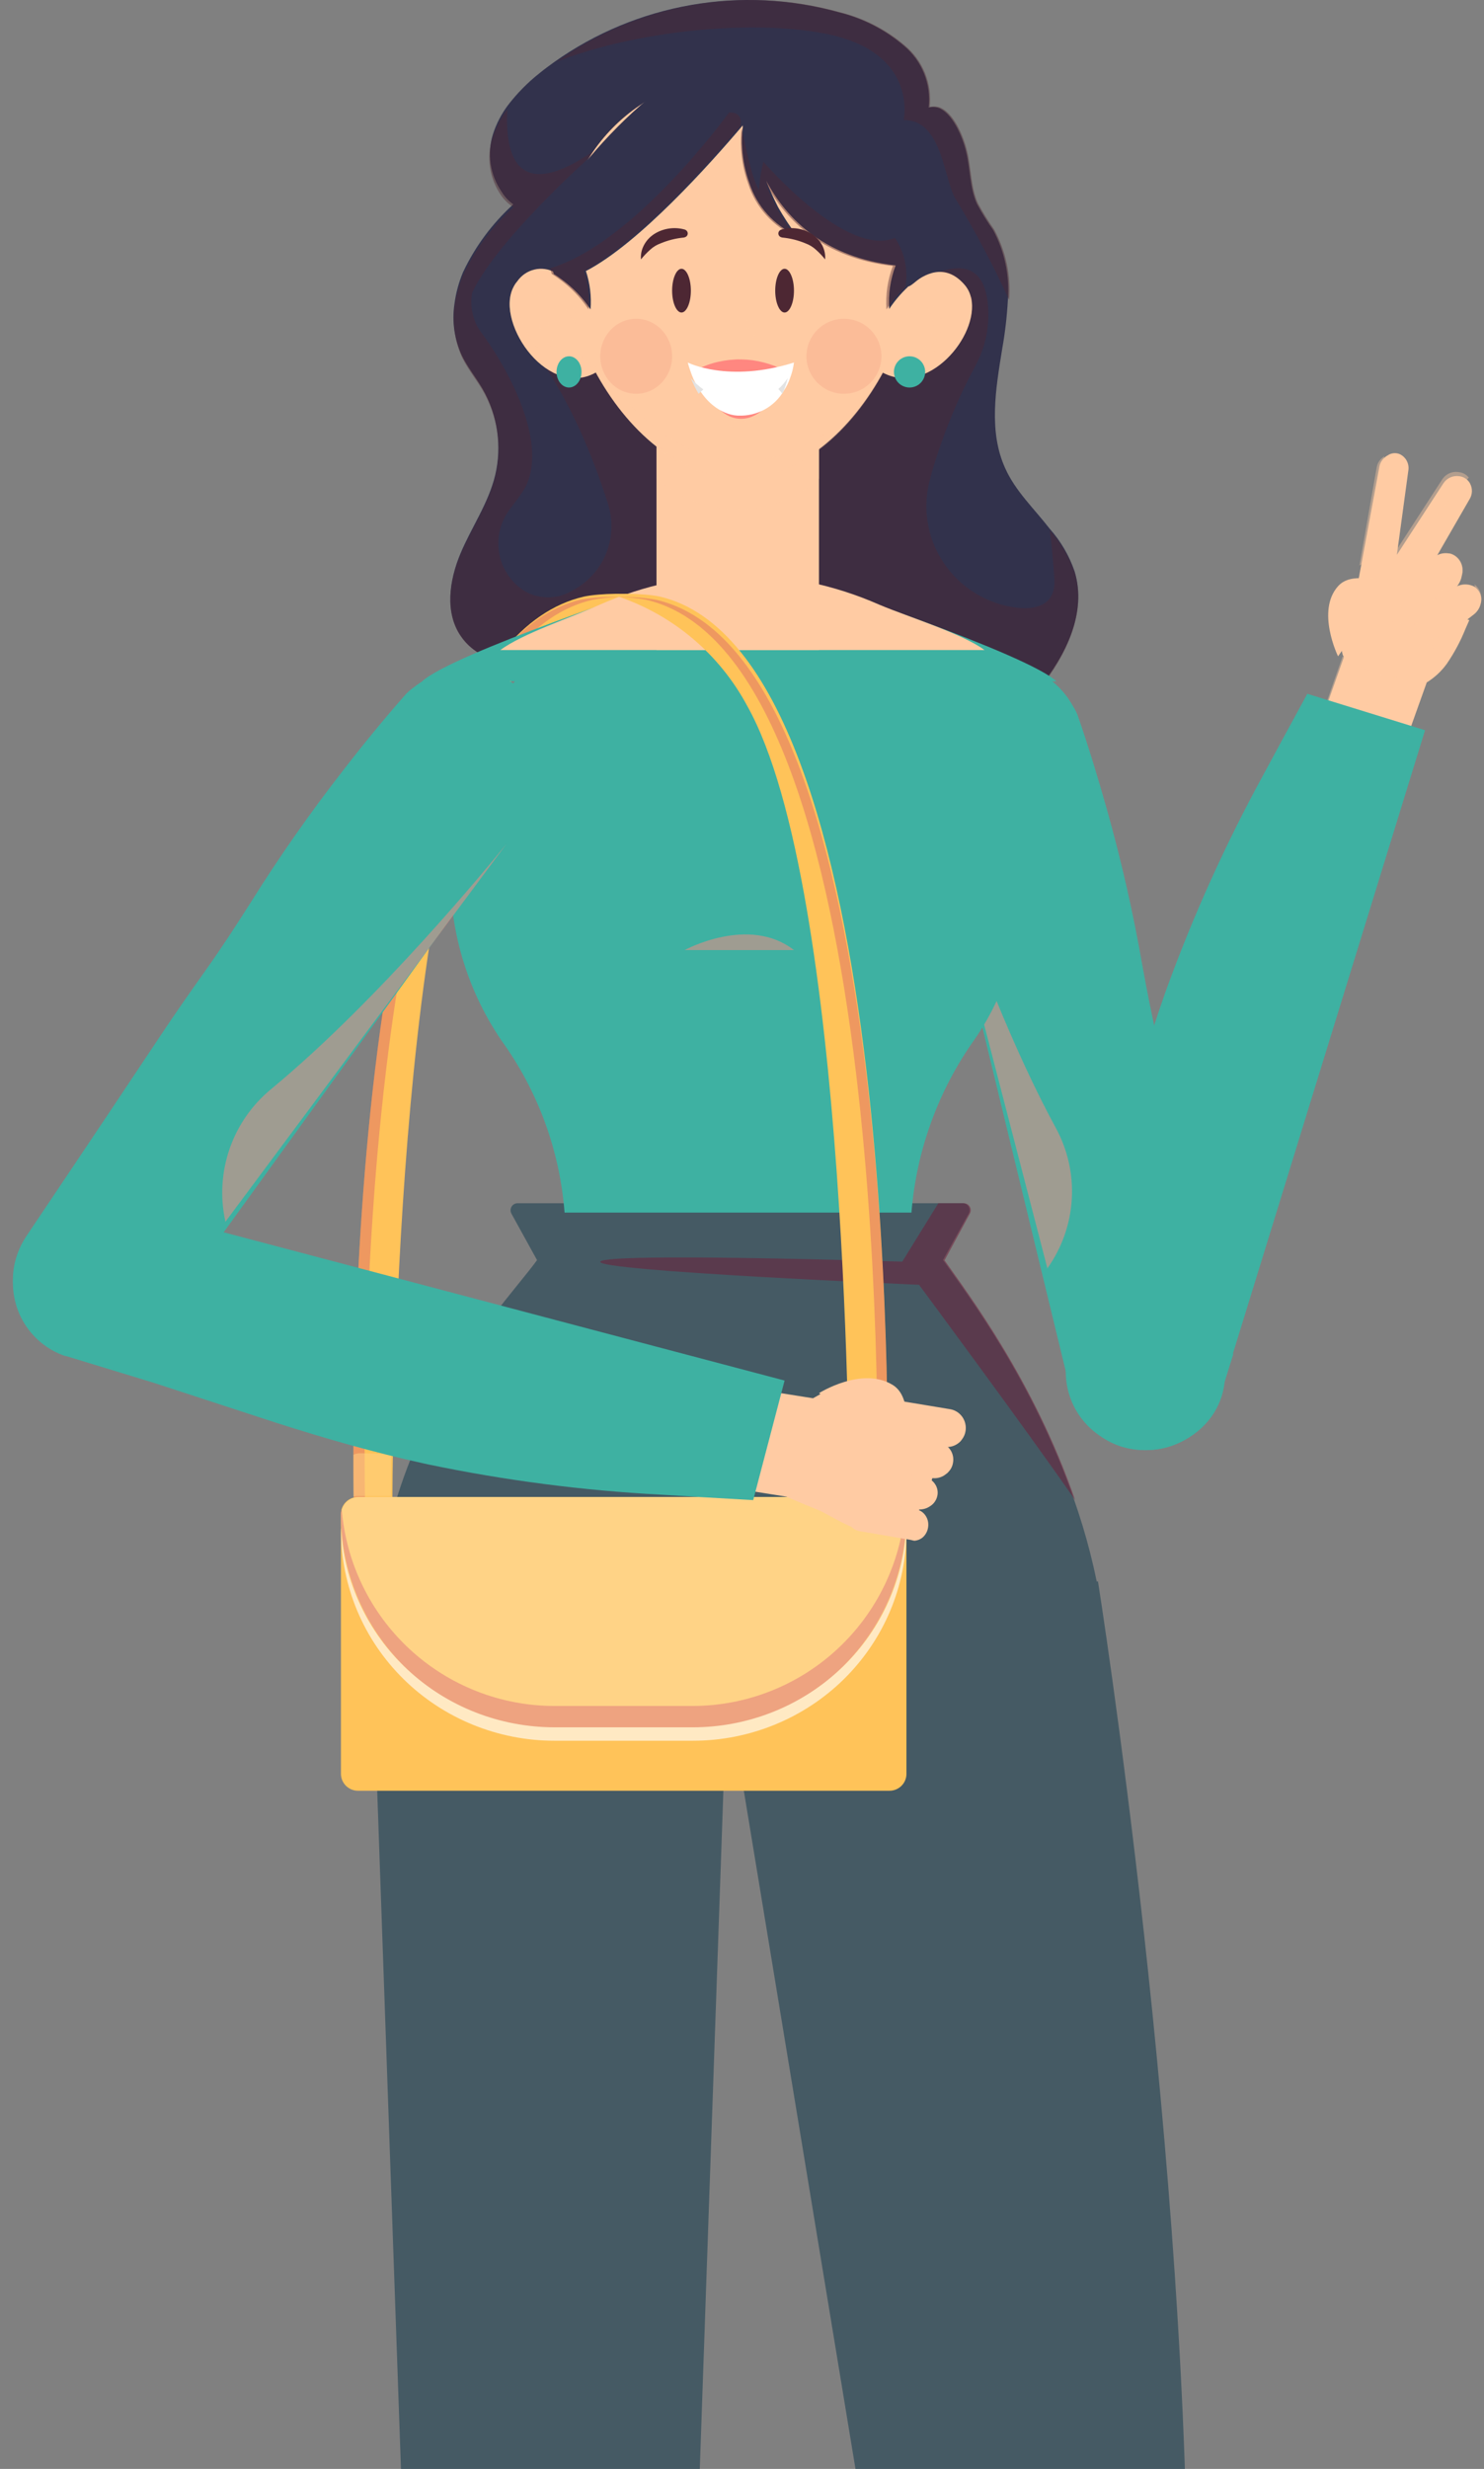 <svg width="475" height="790" viewBox="0 0 475 790" fill="none" xmlns="http://www.w3.org/2000/svg">
<rect x="0" y="0" width="475" height="790" fill="#808080" stroke="none"/>
<path d="M332.683 220.083C330.986 222.385 328.904 224.376 326.529 225.97C324.356 227.205 321.994 228.075 319.537 228.544C307.699 231.445 295.486 232.529 283.321 231.76C275.749 231.31 267.758 229.83 262.248 224.619C260.796 223.731 259.206 223.09 257.544 222.721C248.103 219.987 227.224 216.288 214.69 212.814C211.562 212.151 208.538 211.069 205.7 209.597L202.156 210.337C198.354 211.012 194.552 211.623 190.75 212.074C186.142 212.653 181.502 213.039 176.83 213.264C166.101 213.746 153.696 212.524 147.574 203.614C142.289 196.054 143.804 185.696 147.348 177.204C150.892 168.712 156.306 161.12 158.497 152.049C160.709 142.686 159.281 132.834 154.501 124.481C152.375 120.814 149.636 117.501 147.799 113.673C145.443 108.569 144.626 102.891 145.447 97.332C145.899 93.826 146.82 90.396 148.186 87.135C152.067 78.896 157.542 71.506 164.296 65.389C162.785 64.322 161.512 62.952 160.559 61.368C158.727 58.707 157.526 55.664 157.046 52.471C156.566 49.278 156.82 46.017 157.788 42.936C158.854 39.616 160.465 36.496 162.556 33.704C165.507 29.852 168.927 26.384 172.738 23.378C174.253 22.124 175.96 20.901 177.507 19.776C190.543 10.541 205.48 4.328 221.227 1.59C236.975 -1.148 253.136 -0.342 268.531 3.949C276.182 5.843 283.286 9.489 289.282 14.597C292.147 16.984 294.374 20.044 295.763 23.503C297.152 26.961 297.659 30.709 297.24 34.412C298.17 34.169 299.146 34.169 300.076 34.412C304.941 35.924 308.163 44.062 309.226 48.533C310.612 54.066 310.354 59.985 312.674 65.196C314.241 68.109 315.984 70.923 317.894 73.624C321.586 80.526 323.219 88.341 322.598 96.141C322.305 101.32 321.702 106.476 320.794 111.582C318.699 124.449 316.38 138.088 321.76 149.861C324.983 157.099 330.976 162.729 335.97 169.162C339.519 173.142 342.236 177.79 343.961 182.833C347.924 195.861 341.254 209.597 332.683 220.083Z" fill="#32324C"/>
<g style="mix-blend-mode:multiply" opacity="0.45">
<path d="M344.021 183.279C342.296 178.266 339.577 173.645 336.026 169.688C336.574 173.909 337.025 178.93 337.477 184.878C338.057 192.936 332.866 195.174 325.548 194.471C320.805 193.896 316.243 192.308 312.179 189.816C308.114 187.323 304.643 183.986 302.004 180.035C299.366 176.083 297.622 171.611 296.895 166.926C296.167 162.242 296.473 157.456 297.79 152.9C301.266 140.352 306.154 128.231 312.362 116.766C315.186 111.454 316.554 105.499 316.328 99.498C315.522 73.373 290.214 92.687 290.214 92.687C288.924 112.417 255.782 128.054 237.535 135.185L232.376 112.801C232.376 112.801 187.531 89.074 169.348 110.371C169.348 110.371 183.437 125.912 194.56 161.087C196.301 166.39 196.075 172.136 193.924 177.289C191.772 182.443 187.836 186.665 182.824 189.195C180.453 190.535 177.757 191.205 175.028 191.132C172.3 191.059 169.644 190.245 167.35 188.779C165.329 187.383 163.612 185.597 162.303 183.528C160.994 181.459 160.119 179.149 159.731 176.737C159.343 174.325 159.449 171.86 160.044 169.49C160.638 167.119 161.708 164.892 163.191 162.941C164.416 161.31 165.641 159.744 166.898 157.889C176.57 144.522 163.9 119.516 153.712 105.958C151.235 102.31 150.319 97.836 151.165 93.519C160.192 74.908 192.722 46.672 195.43 44.337C165.125 68.097 161.579 49.454 162.385 35C160.293 37.776 158.68 40.877 157.613 44.178C156.645 47.24 156.391 50.481 156.871 53.656C157.352 56.83 158.553 59.855 160.386 62.501C161.436 64.032 162.798 65.328 164.384 66.306C157.625 72.386 152.147 79.733 148.264 87.922C147.656 89.429 147.128 90.966 146.684 92.527L146.491 93.199C144.418 100.174 144.909 107.654 147.877 114.304C149.715 118.109 152.455 121.403 154.583 125.048C159.352 133.369 160.758 143.175 158.516 152.485C156.324 161.342 150.94 169.081 147.361 177.491C143.783 185.901 142.3 196.23 147.587 203.744C153.712 212.474 166.124 213.689 176.86 213.337C181.535 213.114 186.177 212.73 190.788 212.154C194.592 211.707 198.396 211.099 202.2 210.428L205.747 209.692C208.586 211.156 211.611 212.231 214.741 212.89C227.283 216.343 248.174 220.021 257.62 222.739C259.283 223.105 260.874 223.743 262.327 224.626C267.84 229.806 275.835 231.277 283.411 231.724C295.597 232.548 307.838 231.523 319.713 228.687C322.17 228.221 324.534 227.356 326.709 226.128C329.085 224.544 331.169 222.564 332.866 220.277C341.184 209.756 347.858 196.102 344.021 183.279Z" fill="#4D2733"/>
</g>
<g style="mix-blend-mode:multiply" opacity="0.45">
<path d="M323.014 96C318.004 85.067 312.38 74.425 306.17 64.126C302.087 58.535 301.991 38.164 289.229 38.421C289.229 38.421 294.243 16.476 263.769 10.692C240.174 6.194 203.464 9.857 178.133 19.753C191.139 10.529 206.04 4.323 221.751 1.588C237.462 -1.147 253.585 -0.342 268.945 3.945C276.577 5.837 283.665 9.478 289.647 14.58C292.486 16.952 294.696 19.988 296.081 23.418C297.466 26.848 297.983 30.567 297.587 34.244C298.514 34.002 299.488 34.002 300.416 34.244C305.27 35.754 308.484 43.883 309.545 48.35C310.927 53.876 310.67 59.788 312.984 64.993C314.548 67.903 316.287 70.714 318.192 73.412C321.939 80.321 323.613 88.164 323.014 96Z" fill="#4D2733"/>
</g>
<path d="M352.653 565H120.604C120.378 561.159 120.604 557.317 120.281 553.572C111.087 466.801 159.768 420.025 171.898 403.207L163.639 388.228C163.477 387.887 163.403 387.51 163.424 387.133C163.446 386.756 163.561 386.39 163.76 386.069C163.959 385.747 164.235 385.481 164.563 385.295C164.892 385.108 165.262 385.007 165.639 385H308.166C308.541 385.009 308.908 385.113 309.233 385.302C309.557 385.491 309.829 385.759 310.022 386.081C310.215 386.403 310.324 386.769 310.338 387.144C310.352 387.52 310.27 387.893 310.102 388.228L301.843 403.174C309.456 413.924 330.716 441.912 343.781 479.842C347.719 491.041 350.656 502.568 352.556 514.286C355.46 531.557 353.653 547.826 352.653 565Z" fill="#455A64"/>
<path d="M176.117 470C183.769 470 191.342 471.522 198.386 474.474C205.43 477.427 211.8 481.75 217.117 487.187C222.435 492.623 226.59 499.062 229.335 506.118C232.081 513.175 233.361 520.705 233.099 528.261L210.723 1171.32L209.422 1206.09L208.901 1220H143.528L143.008 1206.09L141.707 1171.32L119.167 528.261C118.901 520.707 120.177 513.177 122.919 506.121C125.661 499.064 129.813 492.625 135.128 487.189C140.442 481.752 146.811 477.428 153.853 474.475C160.895 471.522 168.467 470 176.117 470Z" fill="#455A64"/>
<path d="M351.443 506C351.443 506 381.141 693.012 380.106 845.967C380.015 858.02 375.427 869.605 367.24 878.459C359.053 887.312 347.855 892.797 335.834 893.841C323.577 894.836 311.402 891.121 301.794 883.454C292.185 875.787 285.867 864.746 284.13 852.585L231.133 530.793L351.443 506Z" fill="#455A64"/>
<g style="mix-blend-mode:multiply" opacity="0.5">
<path d="M344.133 480C328.48 457.396 294.158 411.091 294.158 411.091C294.158 411.091 190.36 406.7 192.156 403.696C193.952 400.693 288.801 403.696 288.801 403.696L300.349 385H308.56C308.934 385.009 309.298 385.113 309.621 385.302C309.944 385.491 310.214 385.759 310.406 386.081C310.598 386.403 310.706 386.769 310.72 387.145C310.733 387.52 310.653 387.893 310.485 388.229L302.338 403.277C309.908 414.062 331.046 442.026 344.133 480Z" fill="#701A36"/>
</g>
<path d="M200.313 190.896C204.483 189.576 191.617 189.834 186.93 190.896C106.792 209.249 113.258 480 113.258 480H125.606C125.606 480 125.412 284.334 158.612 225.927C167.554 209.409 182.459 196.889 200.313 190.896Z" fill="#FFC359"/>
<g style="mix-blend-mode:screen" opacity="0.3">
<path d="M198.133 191.05C195.3 191.094 192.476 191.384 189.693 191.917C110.411 210.024 116.837 480 116.837 480H113.256C113.256 480 106.863 210.088 186.081 191.82C190.06 191.14 194.1 190.881 198.133 191.05Z" fill="#C73271"/>
</g>
<g style="mix-blend-mode:multiply" opacity="0.5">
<path d="M125.133 465.203C125.133 471.966 125.133 476.836 125.133 478.729H115.122H114.003C113.697 478.741 113.398 478.833 113.133 479C113.133 477.208 113.133 472.473 113.133 465.473C113.811 465.161 114.541 465 115.278 465L125.133 465.203Z" fill="#FFD385"/>
</g>
<path d="M470.308 198.391C470.308 198.391 469.828 199.52 469.092 201.165C467.504 205.129 465.487 208.904 463.076 212.422C461.348 214.803 459.174 216.819 456.676 218.357L446.085 248L420.133 238.517L430.085 210.454C430.085 210.196 430.085 209.938 429.829 209.68C429.526 208.628 429.333 207.547 429.253 206.455C428.916 201.246 429.838 196.033 431.941 191.262L432.517 190.811C433.154 190.185 433.646 189.425 433.957 188.585C433.957 188.262 434.149 187.94 434.277 187.617H434.437L434.821 185.553L435.557 181.585L441.509 149.33C441.682 148.357 442.138 147.459 442.821 146.749C443.215 146.34 443.668 145.992 444.165 145.717C444.74 145.32 445.407 145.078 446.102 145.016C446.797 144.954 447.497 145.073 448.133 145.362C449.063 145.824 449.823 146.575 450.301 147.503C450.779 148.432 450.95 149.49 450.788 150.523L447.077 177.779V177.586L461.956 154.716C462.502 153.855 463.289 153.175 464.217 152.762C465.144 152.348 466.173 152.221 467.172 152.394C468.331 152.551 469.386 153.151 470.116 154.071C470.298 154.285 470.449 154.524 470.564 154.781C470.968 155.553 471.163 156.419 471.129 157.291C471.095 158.163 470.834 159.01 470.372 159.748L459.844 178.005L454.756 186.779L460.324 191.036L460.9 191.456L461.124 191.649L461.508 191.94L463.844 193.714L469.796 198.262L470.308 198.391Z" fill="#FFCBA3"/>
<g style="mix-blend-mode:multiply" opacity="0.4">
<path d="M421.22 238L420.133 237.588L429.764 210C429.764 210 439.676 217.198 447.909 216.691C455.552 216.342 425.042 230.738 421.22 238Z" fill="#FFCBA3"/>
</g>
<g style="mix-blend-mode:multiply" opacity="0.4">
<path d="M471.133 196.276C468.975 194.696 466.489 193.56 463.835 192.939C462.447 192.636 461.014 192.564 459.599 192.725H459.013C459.109 192.436 459.175 192.139 459.208 191.837C459.224 191.685 459.224 191.531 459.208 191.378C459.242 190.883 459.147 190.387 458.931 189.934C458.716 189.48 458.386 189.083 457.97 188.776C455.42 187.525 452.668 186.677 449.825 186.266C444.679 185.095 439.361 184.733 434.089 185.195L433.111 185.409C432.069 185.746 431.417 186.205 431.254 186.878C430.994 188.027 431.155 189.224 431.71 190.276C432.786 192.291 434.321 194.057 436.207 195.449L438.129 196.245C441.239 197.508 444.453 198.532 447.74 199.306C453.279 203.102 458.752 207.724 459.078 208C458.482 206.71 457.751 205.48 456.895 204.327C460.153 204.847 465.301 202.092 468.82 199.919C469.569 198.357 470.058 197.286 470.058 197.286C470.481 196.98 470.845 196.607 471.133 196.184V196.276ZM451.943 199.827C452.324 199.803 452.698 199.721 453.051 199.582L453.67 199.306C453.588 199.926 453.588 200.554 453.67 201.174C453.148 200.684 452.562 200.255 451.943 199.827Z" fill="#FFCBA3"/>
</g>
<path d="M455.871 193.768C455.971 193.509 456.048 193.242 456.1 192.968C456.184 192.537 456.105 192.089 455.88 191.713C455.656 191.337 455.301 191.06 454.885 190.935H454.491C450.444 190.09 446.539 188.653 442.899 186.669C441.553 186.002 432.522 182.803 428.285 187.569C421.192 195.501 428.285 210 428.285 210L437.71 196.668C440.518 197.813 443.519 198.391 446.544 198.368C448.383 198.971 450.381 198.829 452.119 197.972C453.857 197.114 455.201 195.608 455.871 193.768Z" fill="#FFCBA3"/>
<g style="mix-blend-mode:multiply" opacity="0.4">
<path d="M449.603 188C449.603 188 451.746 197.423 455.133 195.795C455.133 195.795 444.277 197.99 449.603 188Z" fill="#FFCBA3"/>
</g>
<path d="M466.898 186.846C466.578 187.382 466.173 187.859 465.702 188.257L461.516 191.932L459.721 193.507L458.242 194.82C457.75 195.284 457.212 195.691 456.636 196.034C456.113 196.326 455.565 196.568 455 196.756C454.253 196.997 453.463 197.061 452.69 196.941C451.916 196.822 451.178 196.523 450.53 196.067L449.932 195.608C449.239 195.009 448.716 194.226 448.416 193.342C448.117 192.458 448.053 191.506 448.232 190.587C448.316 190.127 448.442 189.676 448.61 189.241C448.871 188.536 449.209 187.864 449.617 187.24L450.309 186.583L458.273 178.872C458.74 178.394 459.283 178.005 459.879 177.723C461.1 177.07 462.493 176.851 463.845 177.1C464.157 177.157 464.462 177.244 464.758 177.362C466.003 177.878 467.017 178.862 467.6 180.12C468.183 181.378 468.292 182.818 467.906 184.155C467.754 185.116 467.411 186.032 466.898 186.846Z" fill="#FFCBA3"/>
<path d="M471.851 196.527L471.292 196.956L470.042 197.937L464.777 202.075C463.897 203.063 462.663 203.721 461.303 203.929C459.943 204.138 458.548 203.882 457.374 203.209C456.769 202.795 456.261 202.269 455.882 201.664C455.503 201.059 455.261 200.388 455.172 199.693C455.082 198.997 455.147 198.292 455.362 197.621C455.577 196.95 455.937 196.327 456.42 195.791L458.954 193.584L461.027 191.806L462.474 190.549L464.679 188.618C465.368 188.007 466.202 187.556 467.113 187.3C468.338 186.9 469.672 186.9 470.897 187.3C471.29 187.42 471.666 187.584 472.016 187.79C472.861 188.4 473.495 189.228 473.84 190.17C474.186 191.113 474.226 192.129 473.957 193.093C473.681 194.423 472.941 195.63 471.851 196.527Z" fill="#FFCBA3"/>
<g style="mix-blend-mode:multiply" opacity="0.4">
<path d="M438.107 178.797C438.107 178.797 436.62 179.835 435.133 181L440.664 149.525C440.825 148.576 441.25 147.7 441.884 147.007C442.25 146.608 442.671 146.268 443.133 146C442.151 151.036 436.858 175.618 438.107 178.797Z" fill="#FFCBA3"/>
</g>
<g style="mix-blend-mode:multiply" opacity="0.4">
<path d="M470.133 152.817C465.638 157.968 450.302 175.526 446.997 178.971C446.997 178.971 445.84 179.372 446.204 177.198L461.572 153.486C462.136 152.593 462.949 151.887 463.907 151.459C464.865 151.031 465.927 150.898 466.96 151.078C467.576 151.142 468.174 151.328 468.718 151.627C469.263 151.925 469.743 152.33 470.133 152.817Z" fill="#FFCBA3"/>
</g>
<g style="mix-blend-mode:multiply" opacity="0.4">
<path d="M466.92 186.561C465.588 187.637 464.001 188.808 462.51 189.726L460.892 190.834C460.353 191.246 459.813 191.626 459.306 191.942L456.133 194C457.268 193.258 458.33 192.41 459.306 191.467L460.289 190.423C461.964 188.664 463.165 186.511 463.781 184.163C464.397 181.816 464.407 179.352 463.811 177C464.125 177.055 464.433 177.14 464.731 177.253C465.986 177.751 467.008 178.7 467.596 179.914C468.183 181.127 468.293 182.516 467.904 183.806C467.783 184.785 467.447 185.726 466.92 186.561Z" fill="#FFCBA3"/>
</g>
<g style="mix-blend-mode:multiply" opacity="0.4">
<path d="M471.71 196.533L471.133 197C472.558 193.855 472.845 190.327 471.948 187C472.82 187.663 473.475 188.563 473.831 189.588C474.187 190.613 474.229 191.718 473.951 192.767C473.656 194.233 472.866 195.56 471.71 196.533Z" fill="#FFCBA3"/>
</g>
<path d="M387.666 452.755C388.838 450.691 389.847 448.539 390.686 446.318L394.702 433.443C394.702 433.25 394.702 433.089 394.702 432.895L456.133 233.652L418.446 222L410.381 236.806L404.341 247.976C392.342 269.918 382.021 292.741 373.465 316.246L372.855 317.952C367.457 333.242 363.055 348.821 359.168 364.56L349.272 404.956L341.786 433.056V433.314C340.385 439.279 341.255 445.554 344.226 450.911C347.197 456.268 352.055 460.323 357.85 462.283L359.071 462.702C364.289 464.467 369.946 464.431 375.141 462.599C380.335 460.767 384.768 457.245 387.73 452.595L387.666 452.755Z" fill="#3EB1A2"/>
<path d="M293.137 237.568V238.785C293.105 240.389 293.255 241.991 293.583 243.561L297.599 259.361L297.854 260.322L342.471 444.315C343.048 446.829 343.982 449.247 345.243 451.494C357.991 474.409 393.972 463.544 392.059 437.424C391.974 436.348 391.825 435.278 391.613 434.219L385.59 404.766L382.403 389.255L376.189 358.68C374.499 350.347 372.523 342.111 370.675 333.842C368.827 325.574 367.138 317.209 365.64 308.876C362.698 291.982 358.89 275.251 354.231 258.752C351.394 248.689 348.303 238.529 344.861 228.658C344.418 227.635 343.896 226.649 343.299 225.71C340.439 220.62 336.014 216.602 330.687 214.26C325.361 211.918 319.423 211.379 313.765 212.723C308.108 214.068 303.038 217.224 299.318 221.716C295.598 226.208 293.429 231.793 293.137 237.632V237.568Z" fill="#3EB1A2"/>
<g style="mix-blend-mode:multiply" opacity="0.5">
<path d="M335.29 405.773V406L297.133 259C299.472 266.682 316.08 320.588 337.894 360.814C341.732 367.811 343.522 375.718 343.062 383.656C342.603 391.594 339.912 399.251 335.29 405.773Z" fill="#FF8780"/>
</g>
<path d="M180.706 388H291.736C293.36 368.012 300.362 348.835 311.999 332.503C322.841 316.919 328.133 297.237 328.133 275.877C328.106 261.79 324.846 247.897 318.604 235.268C312.363 222.639 303.306 211.612 292.131 203.034C280.957 194.456 267.962 188.557 254.149 185.792C240.336 183.026 226.072 183.467 212.456 187.082C172.833 197.019 146.051 232.77 144.341 273.554C142.941 294.579 148.621 315.468 160.475 332.89C172.168 349.045 179.169 368.117 180.706 388Z" fill="#3EB1A2"/>
<path d="M261.798 187L236.633 187.475L211.435 187C211.435 187 144.715 209.188 135.133 218H338.133C328.647 209.188 261.798 187 261.798 187Z" fill="#3EB1A2"/>
<g style="mix-blend-mode:multiply" opacity="0.5">
<path d="M219.133 304H254.133C239.676 292.75 219.133 304 219.133 304Z" fill="#FF8780"/>
</g>
<path d="M262.133 126H210.133V208H262.133V126Z" fill="#FFCBA3"/>
<g style="mix-blend-mode:multiply" opacity="0.5">
<path d="M262.133 143.032V153.161C254.991 159.496 245.731 163 236.133 163C226.535 163 217.275 159.496 210.133 153.161V143C217.278 149.328 226.537 152.828 236.133 152.828C245.729 152.828 254.987 149.328 262.133 143V143.032Z" fill="#FFCBA3"/>
</g>
<path d="M191.133 118.949C183.589 123.53 175.464 119.872 169.951 113.545C164.438 107.217 161.279 97.891 164.309 91.926C164.634 91.247 165.046 90.615 165.535 90.048C166.848 88.138 168.801 86.788 171.024 86.253C173.246 85.719 175.584 86.037 177.592 87.148C178.311 87.528 179.011 87.946 179.688 88.4C180.058 88.665 180.413 88.951 180.752 89.257L181.783 90.18C182.841 91.182 183.801 92.286 184.653 93.475L186.716 101.615L190.81 117.796L191.068 118.784L191.133 118.949Z" fill="#FFCBA3"/>
<path d="M282.133 119.004L282.367 118.202L288.82 94.182C289.731 93.017 290.761 91.943 291.896 90.975C295.674 87.768 302.362 83.92 308.614 90.975C309.772 92.261 310.546 93.824 310.854 95.497C313.496 107.459 296.845 127.374 282.133 119.004Z" fill="#FFCBA3"/>
<path d="M293.117 81.138C293.096 84.288 292.857 87.433 292.401 90.55C290.938 100.043 287.88 109.229 283.353 117.728C283.227 118.04 283.075 118.341 282.897 118.627C272.678 137.677 255.786 153 236.649 153C217.512 153 200.425 137.548 190.238 118.37C190.043 118.049 189.913 117.76 189.75 117.438C185.318 109.016 182.316 99.933 180.865 90.55C180.407 87.422 180.168 84.267 180.149 81.106C179.968 73.672 181.296 66.277 184.053 59.357C186.81 52.437 190.942 46.131 196.205 40.81C201.468 35.489 207.755 31.261 214.698 28.374C221.641 25.487 229.099 24 236.633 24C244.167 24 251.624 25.487 258.567 28.374C265.51 31.261 271.798 35.489 277.061 40.81C282.324 46.131 286.455 52.437 289.213 59.357C291.97 66.277 293.297 73.672 293.117 81.106V81.138Z" fill="#FFCBA3"/>
<g style="mix-blend-mode:multiply" opacity="0.5">
<path d="M288.661 64.68L247.557 20C247.557 20 211.871 40.038 194.774 49.96C191.984 52.602 188.954 54.979 185.722 57.06C185.236 63.837 184.133 88.317 184.133 88.317C184.133 88.317 189.032 99.73 189.648 102C190.401 97.478 190.781 92.901 190.783 88.317C190.783 88.317 224.426 67.566 235.424 46.49C235.424 46.49 238.409 77.034 258.133 77.65L253.981 70.873C257.741 75.432 262.377 79.192 267.614 81.932C272.852 84.671 278.585 86.335 284.476 86.826C284.476 86.826 281.232 97.363 284.931 99.795L292.133 87.734C289.091 80.453 287.898 72.533 288.661 64.68Z" fill="#FFCBA3"/>
</g>
<g style="mix-blend-mode:screen" opacity="0.3">
<path d="M283.123 118.466C272.982 137.605 256.222 153 237.232 153C218.243 153 201.289 137.476 191.18 118.207V118.466C183.624 122.952 175.485 119.369 169.963 113.172C164.441 106.976 161.276 97.842 164.311 92C165.216 98.455 168.413 112.398 179.328 116.013C179.328 116.013 183.301 109.332 189.437 117.562L190.631 117.271H190.858L192.02 116.981C192.02 116.981 219.018 163.199 258.805 141.93C265.103 138.466 270.543 133.635 274.726 127.793C277.2 124.123 280.07 120.735 283.284 117.691C283.358 117.666 283.437 117.666 283.51 117.691C285.674 117.271 309.055 114.463 310.864 94.84C313.415 106.847 297.332 126.889 283.123 118.466Z" fill="#FFCBA3"/>
</g>
<g style="mix-blend-mode:multiply" opacity="0.5">
<path d="M183.312 98.171C182.414 96.489 181.027 95.128 179.341 94.273C177.759 93.483 176.028 93.05 174.266 93.004C172.503 92.958 170.752 93.3 169.133 94.006C172.12 94.519 175.038 95.38 177.831 96.572C176.792 97.019 175.854 97.677 175.074 98.505C173.691 99.855 172.869 101.691 172.776 103.636C172.756 105.541 173.395 107.392 174.581 108.868C175.164 109.531 175.789 110.155 176.452 110.734C177.164 111.193 177.898 111.616 178.652 112C177.831 110.467 177.01 109.101 176.387 107.735C175.795 106.487 175.481 105.121 175.468 103.736C175.769 101.237 176.85 98.902 178.553 97.072C179.629 97.665 180.595 98.443 181.409 99.371C182.426 100.612 183.286 101.978 183.969 103.436C184.326 101.656 184.096 99.805 183.312 98.171Z" fill="#FFCBA3"/>
</g>
<path d="M186.133 118.967C186.138 119.957 185.908 120.927 185.471 121.754C185.035 122.58 184.412 123.226 183.682 123.61C182.951 123.993 182.146 124.097 181.369 123.908C180.591 123.719 179.876 123.245 179.314 122.547C178.752 121.849 178.368 120.958 178.212 119.988C178.055 119.017 178.133 118.01 178.435 117.094C178.737 116.179 179.249 115.396 179.908 114.845C180.566 114.294 181.34 114 182.133 114C183.189 114 184.202 114.522 184.952 115.453C185.701 116.383 186.126 117.647 186.133 118.967Z" fill="#3EB1A2"/>
<g style="mix-blend-mode:multiply" opacity="0.5">
<path d="M296.421 96.578C299.219 95.384 302.142 94.521 305.133 94.008C303.517 93.3 301.77 92.958 300.012 93.004C298.253 93.05 296.526 93.484 294.948 94.275C293.282 95.132 291.92 96.497 291.051 98.18C290.218 99.787 289.941 101.634 290.265 103.421C290.935 101.962 291.782 100.594 292.786 99.349C293.613 98.435 294.574 97.658 295.636 97.046C297.356 98.868 298.448 101.211 298.747 103.722C298.733 105.109 298.42 106.477 297.83 107.727C297.208 109.096 296.389 110.464 295.537 112C296.304 111.623 297.047 111.199 297.764 110.732C298.424 110.159 299.037 109.534 299.598 108.862C300.78 107.381 301.427 105.531 301.432 103.621C301.336 101.697 300.543 99.877 299.205 98.514C298.415 97.684 297.468 97.026 296.421 96.578Z" fill="#FFCBA3"/>
</g>
<path d="M286.133 118.968C286.127 119.954 286.412 120.92 286.953 121.744C287.494 122.569 288.267 123.214 289.175 123.601C290.082 123.987 291.083 124.096 292.052 123.915C293.022 123.733 293.916 123.27 294.622 122.581C295.328 121.893 295.815 121.012 296.022 120.048C296.228 119.083 296.145 118.08 295.783 117.163C295.421 116.246 294.795 115.456 293.985 114.894C293.176 114.331 292.217 114.02 291.232 114.001C290.57 113.988 289.911 114.106 289.296 114.35C288.68 114.593 288.118 114.956 287.644 115.419C287.169 115.881 286.792 116.432 286.532 117.042C286.273 117.651 286.137 118.306 286.133 118.968Z" fill="#3EB1A2"/>
<path d="M294.371 80.49L297.076 80.074L296.561 87.587C294.403 88.61 291.859 91.519 290.764 91.647C288.435 93.808 286.37 96.233 284.612 98.872C284.277 94.133 284.98 89.377 286.673 84.933C264.45 82.408 252.082 70.643 245.254 57.855C246.349 60.732 247.67 63.514 249.055 66.295C250.85 69.441 252.84 72.473 255.013 75.374C251.449 73.79 248.26 71.48 245.652 68.594C243.045 65.708 241.077 62.311 239.876 58.622C238.568 55.011 237.788 51.232 237.557 47.401C237.396 45.162 237.461 42.913 237.75 40.687C237.716 40.497 237.716 40.302 237.75 40.112C227.315 52.42 204.447 77.996 187.538 86.724C188.844 90.679 189.347 94.851 189.02 99C186.44 95.135 183.165 91.775 179.357 89.089C178.688 88.581 177.989 88.111 177.264 87.683C177.069 87.074 176.908 86.455 176.781 85.829L176.394 80.074C176.394 80.074 176.394 73.68 176.137 69.844C175.654 62.682 220.261 8.398 236.623 22.912C236.623 21.442 236.623 20.578 236.623 20.578C257.976 5.936 302.133 58.431 302.133 58.431L294.371 80.49Z" fill="#32324C"/>
<g style="mix-blend-mode:multiply" opacity="0.45">
<path d="M237.057 40.296C226.709 52.363 203.823 77.97 186.899 86.709C188.206 90.668 188.71 94.846 188.382 99C185.801 95.13 182.522 91.766 178.712 89.077C178.041 88.568 177.342 88.098 176.616 87.669C176.422 87.059 176.26 86.439 176.133 85.812C203.21 77.81 233.35 36.007 233.35 36.007C236.38 35.879 237.443 37.511 237.057 40.296Z" fill="#4D2733"/>
</g>
<g style="mix-blend-mode:multiply" opacity="0.45">
<path d="M289.834 91.798C287.531 93.952 285.489 96.369 283.75 99C283.419 94.276 284.114 89.535 285.789 85.106C263.812 82.588 251.582 70.861 244.83 58.113C245.913 60.981 247.219 63.754 248.588 66.526C250.363 69.662 252.331 72.685 254.48 75.577C250.956 73.997 247.802 71.695 245.223 68.818C242.645 65.941 240.699 62.555 239.511 58.878C238.218 55.278 237.446 51.511 237.218 47.692C237.059 45.461 237.123 43.219 237.409 41C237.918 43.613 240.594 57.221 242.951 60.822C243.107 57.755 243.576 54.711 244.352 51.74C244.352 51.74 270.756 82.588 286.457 76.119C289.543 80.722 290.75 86.332 289.834 91.798Z" fill="#4D2733"/>
</g>
<path d="M218.838 76.014C216.28 76.262 213.781 76.891 211.436 77.877C210.193 78.329 209.063 79.016 208.117 79.895C207.041 80.851 206.053 81.89 205.163 83C205.03 81.472 205.34 79.938 206.059 78.56C206.804 77.088 207.948 75.825 209.378 74.896C210.786 73.989 212.393 73.387 214.081 73.135C215.769 72.882 217.496 72.986 219.137 73.437C219.315 73.49 219.481 73.576 219.625 73.688C219.768 73.801 219.886 73.94 219.973 74.095C220.059 74.251 220.112 74.421 220.128 74.596C220.144 74.771 220.123 74.947 220.066 75.114C219.988 75.34 219.844 75.541 219.651 75.695C219.457 75.848 219.222 75.948 218.971 75.983L218.838 76.014Z" fill="#4D2733"/>
<path d="M250.428 76.014C252.987 76.262 255.487 76.891 257.833 77.877C259.073 78.335 260.203 79.021 261.154 79.895C262.23 80.851 263.219 81.89 264.109 83C264.225 81.472 263.916 79.943 263.213 78.56C262.442 77.104 261.302 75.846 259.892 74.896C258.484 73.989 256.876 73.387 255.187 73.135C253.498 72.882 251.77 72.986 250.13 73.437C249.951 73.49 249.785 73.576 249.641 73.688C249.498 73.801 249.379 73.94 249.293 74.095C249.207 74.251 249.154 74.421 249.138 74.596C249.122 74.771 249.143 74.947 249.2 75.114C249.277 75.34 249.421 75.541 249.615 75.695C249.809 75.848 250.044 75.948 250.295 75.983L250.428 76.014Z" fill="#4D2733"/>
<path opacity="0.5" d="M270.133 126C276.76 126 282.133 120.627 282.133 114C282.133 107.373 276.76 102 270.133 102C263.505 102 258.133 107.373 258.133 114C258.133 120.627 263.505 126 270.133 126Z" fill="#F9AE8F"/>
<path opacity="0.5" d="M203.633 126C209.984 126 215.133 120.627 215.133 114C215.133 107.373 209.984 102 203.633 102C197.282 102 192.133 107.373 192.133 114C192.133 120.627 197.282 126 203.633 126Z" fill="#F9AE8F"/>
<path d="M221.133 93.015C221.133 96.863 219.753 100 218.133 100C216.513 100 215.133 96.863 215.133 93.015C215.133 89.167 216.513 86 218.133 86C219.753 86 221.133 89.137 221.133 93.015Z" fill="#4D2733"/>
<path d="M248.133 93.015C248.133 96.863 249.513 100 251.133 100C252.753 100 254.133 96.863 254.133 93.015C254.133 89.167 252.753 86 251.133 86C249.513 86 248.133 89.137 248.133 93.015Z" fill="#4D2733"/>
<g style="mix-blend-mode:multiply" opacity="0.5">
<path d="M232.724 108C232.37 107.844 232.048 107.596 231.78 107.272C231.512 106.948 231.304 106.556 231.171 106.124C231.082 105.54 231.15 104.936 231.366 104.405C231.582 103.873 231.933 103.443 232.365 103.18C233.647 102.365 235.075 101.96 236.517 102.003C237.946 101.961 239.362 102.353 240.639 103.144C241.03 103.378 241.369 103.723 241.629 104.152C241.889 104.581 242.062 105.081 242.133 105.609C242.138 106.084 242.044 106.553 241.861 106.971C241.679 107.39 241.412 107.744 241.087 108C241.087 107.154 241.296 106.381 241.087 105.976C240.779 105.628 240.395 105.398 239.982 105.314C238.876 105.093 237.756 105.007 236.637 105.057C235.528 105.024 234.418 105.11 233.321 105.314C232.843 105.314 232.604 105.535 232.485 105.94C232.383 106.64 232.466 107.363 232.724 108Z" fill="#FFCBA3"/>
</g>
<path d="M251.133 118.5C251.133 118.5 236.643 124.29 223.133 118.247C225.248 117.129 227.523 116.298 229.888 115.78C234.702 114.67 239.74 114.746 244.513 116.001C246.812 116.602 249.032 117.44 251.133 118.5Z" fill="#FF8780"/>
<g style="mix-blend-mode:multiply" opacity="0.3">
<path d="M251.133 118.606C251.133 118.606 236.643 124.151 223.133 118.363C225.248 117.292 227.523 116.497 229.888 116C231.927 117.539 234.494 118.4 237.158 118.438C239.822 118.477 242.42 117.691 244.513 116.212C246.812 116.787 249.032 117.59 251.133 118.606Z" fill="#FF8780"/>
</g>
<g style="mix-blend-mode:screen" opacity="0.5">
<path d="M236.133 116C236.685 116 237.133 115.776 237.133 115.5C237.133 115.224 236.685 115 236.133 115C235.581 115 235.133 115.224 235.133 115.5C235.133 115.776 235.581 116 236.133 116Z" fill="#FF8780"/>
</g>
<path d="M229.133 129.871C229.133 129.871 237.394 123.221 245.133 130.164C244.037 131.389 242.689 132.387 241.171 133.093C239.87 133.727 238.423 134.037 236.963 133.996C235.503 133.955 234.078 133.564 232.818 132.859C231.427 132.061 230.182 131.052 229.133 129.871Z" fill="#FF8780"/>
<g style="mix-blend-mode:multiply" opacity="0.5">
<path d="M231.133 134C234.707 135.226 238.559 135.226 242.133 134C241.512 134.927 240.688 135.683 239.731 136.205C238.774 136.727 237.711 137 236.633 137C235.554 137 234.492 136.727 233.535 136.205C232.578 135.683 231.754 134.927 231.133 134Z" fill="#FFCBA3"/>
</g>
<path d="M254.133 116C253.919 117.723 253.493 119.413 252.865 121.033C252.414 122.378 251.786 123.658 250.996 124.84C249.551 127.415 247.413 129.541 244.82 130.979C242.227 132.418 239.283 133.112 236.315 132.985C236.315 132.985 229.275 133.25 223.836 124.675C223.098 123.547 222.451 122.362 221.901 121.132C221.204 119.46 220.613 117.746 220.133 116C220.133 116 233.179 122.622 254.133 116Z" fill="white"/>
<path d="M225.133 124.598L223.601 126C222.659 124.408 221.833 122.736 221.133 121C222.319 122.384 223.664 123.593 225.133 124.598Z" fill="#E3E3E3"/>
<path d="M252.133 121C251.719 122.767 251.143 124.448 250.419 126C250.013 125.455 249.583 124.947 249.133 124.478C250.23 123.5 251.238 122.331 252.133 121Z" fill="#E3E3E3"/>
<path d="M191.786 193.567C182.539 197.73 167.537 202.588 160.133 208H315.133C307.858 202.657 291.175 197.592 281.313 193.428C252.621 180.809 220.445 180.859 191.786 193.567Z" fill="#FFCBA3"/>
<path d="M197.943 190.896C193.82 189.576 206.54 189.834 211.174 190.896C290.401 209.253 284.009 480 284.009 480H271.801C271.801 480 271.993 284.291 239.171 225.871C230.318 209.374 215.584 196.875 197.943 190.896Z" fill="#FFC359"/>
<g style="mix-blend-mode:screen" opacity="0.3">
<path d="M284.007 480H280.757C280.757 480 287.258 210.149 206.681 191.885C203.863 191.352 201.002 191.062 198.133 191.019C202.074 190.92 206.016 191.211 209.899 191.885C290.508 210.085 284.007 480 284.007 480Z" fill="#C73271"/>
</g>
<g style="mix-blend-mode:multiply" opacity="0.5">
<path d="M283.834 465C283.834 472 283.834 477.04 283.834 479H271.133C271.133 476.9 271.133 472 271.133 465H284.133H283.834Z" fill="#C73271"/>
</g>
<path d="M290.133 484.388V567.612C290.133 568.325 289.99 569.031 289.713 569.689C289.436 570.346 289.03 570.943 288.518 571.444C288.006 571.946 287.399 572.341 286.732 572.608C286.065 572.875 285.352 573.008 284.632 573H114.633C113.915 573.004 113.203 572.868 112.538 572.599C111.873 572.331 111.268 571.935 110.757 571.435C110.246 570.935 109.84 570.339 109.561 569.683C109.283 569.027 109.137 568.323 109.133 567.612V484.388C109.137 483.677 109.283 482.973 109.561 482.317C109.84 481.661 110.246 481.065 110.757 480.565C111.268 480.065 111.873 479.669 112.538 479.401C113.203 479.132 113.915 478.996 114.633 479H284.632C285.352 478.992 286.065 479.125 286.732 479.392C287.399 479.659 288.006 480.054 288.518 480.556C289.03 481.057 289.436 481.654 289.713 482.311C289.99 482.969 290.133 483.675 290.133 484.388Z" fill="#FFC359"/>
<path d="M221.772 553H177.493C168.516 553 159.627 551.235 151.333 547.807C143.039 544.379 135.503 539.354 129.155 533.019C122.807 526.685 117.772 519.164 114.336 510.888C110.901 502.611 109.133 493.74 109.133 484.782C109.133 484.023 109.283 483.271 109.574 482.569C109.865 481.868 110.292 481.23 110.83 480.693C111.368 480.157 112.006 479.731 112.709 479.44C113.412 479.15 114.166 479 114.927 479H284.339C285.876 479 287.349 479.609 288.436 480.693C289.522 481.778 290.133 483.248 290.133 484.782C290.133 502.874 282.931 520.226 270.11 533.019C257.29 545.813 239.903 553 221.772 553Z" fill="#FFD386"/>
<g style="mix-blend-mode:screen" opacity="0.3">
<path d="M290.133 484.588C290.116 502.738 282.905 520.139 270.085 532.966C257.266 545.794 239.886 553 221.765 553H177.502C168.527 553.008 159.638 551.245 151.343 547.811C143.049 544.377 135.512 539.339 129.162 532.985C122.813 526.632 117.776 519.087 114.339 510.783C110.903 502.479 109.134 493.577 109.134 484.588C109.122 484.047 109.21 483.509 109.393 483C110.788 500.103 118.546 516.057 131.131 527.701C143.715 539.345 160.208 545.83 177.34 545.87H221.765C238.897 545.83 255.39 539.345 267.974 527.701C280.559 516.057 288.317 500.103 289.712 483C289.951 483.498 290.093 484.037 290.133 484.588Z" fill="#C73271"/>
</g>
<g style="mix-blend-mode:multiply">
<path d="M290.129 489.701C290.129 507.55 282.927 524.667 270.108 537.289C257.288 549.91 239.901 557 221.772 557H177.516C159.387 557 142 549.91 129.18 537.289C116.361 524.667 109.159 507.55 109.159 489.701C109.124 489.468 109.124 489.232 109.159 489C110.118 506.199 117.729 522.383 130.43 534.23C143.13 546.076 159.956 552.685 177.451 552.7H221.772C239.269 552.693 256.099 546.086 268.802 534.238C281.504 522.39 289.113 506.201 290.064 489C290.121 489.229 290.143 489.465 290.129 489.701Z" fill="#FFE9C3"/>
</g>
<path d="M284.154 489.924C281.013 489.908 277.878 489.664 274.775 489.194C271.01 488.56 264.747 484.245 261.534 483.008C255.919 480.787 251.798 478.915 251.798 478.915L227.133 474.981L232.455 443L260.235 447.41L266.337 443.984L278.864 446.268C279.448 446.427 281.46 447.347 283.732 448.425L289.379 451.154L291.586 452.233L292.527 452.677C296.635 454.497 300.256 457.223 303.107 460.64C303.137 460.978 303.137 461.318 303.107 461.655C303.124 461.684 303.133 461.717 303.133 461.751C303.133 461.784 303.124 461.817 303.107 461.846C302.938 463.349 302.416 464.793 301.581 466.065C300.516 467.681 299.655 469.418 299.018 471.237C299.018 471.554 298.79 471.871 298.693 472.22C298.239 473.648 297.719 475.076 297.2 476.504C296.409 478.685 295.455 480.805 294.344 482.849C291.78 487.481 288.535 490.527 284.154 489.924Z" fill="#FFCBA3"/>
<path d="M302.202 462.932L285.159 460.103C284.559 460.015 283.979 459.821 283.445 459.531C282.524 459.068 281.736 458.368 281.159 457.501C280.582 456.634 280.235 455.629 280.152 454.584C280.069 453.539 280.253 452.49 280.686 451.539C281.118 450.588 281.785 449.768 282.62 449.159L283.016 448.89C284.228 448.13 285.668 447.843 287.071 448.082L304.114 450.91C305.674 451.167 307.071 452.045 307.998 453.351C308.925 454.658 309.306 456.287 309.059 457.881C308.91 458.866 308.512 459.794 307.906 460.575C307.575 461.082 307.149 461.517 306.653 461.854C305.63 462.617 304.392 463.019 303.125 462.999H302.202V462.932Z" fill="#FFCBA3"/>
<path d="M298.32 472.946L283.035 470.461C282.643 470.399 282.257 470.303 281.881 470.174H281.625C280.423 469.661 279.433 468.758 278.816 467.611C278.199 466.465 277.991 465.145 278.228 463.866C278.485 462.357 279.324 461.008 280.567 460.106C281.508 459.445 282.621 459.069 283.772 459.023C284.177 458.992 284.584 458.992 284.99 459.023L300.275 461.508C300.88 461.603 301.465 461.796 302.005 462.082H302.23L302.55 462.305C303.481 462.902 304.214 463.758 304.659 464.766C305.103 465.775 305.239 466.891 305.05 467.976C304.894 469.074 304.402 470.098 303.64 470.907C303.377 471.231 303.064 471.511 302.71 471.735C302.101 472.225 301.396 472.584 300.641 472.793C299.886 473.001 299.096 473.053 298.32 472.946Z" fill="#FFCBA3"/>
<path d="M293.534 482.953L277.049 480.505C276.29 480.394 275.562 480.147 274.908 479.779C274.254 479.41 273.686 478.927 273.236 478.357C272.786 477.787 272.464 477.142 272.288 476.458C272.112 475.774 272.085 475.066 272.21 474.372C272.463 473.036 273.258 471.836 274.436 471.011C275.508 470.294 276.819 469.94 278.146 470.008H278.759L295.244 472.456C295.725 472.535 296.192 472.674 296.632 472.868C296.717 472.852 296.805 472.852 296.89 472.868L297.245 473.045C298.266 473.584 299.082 474.395 299.584 475.371C300.086 476.346 300.249 477.438 300.051 478.5C299.896 479.355 299.52 480.164 298.954 480.859C298.601 481.281 298.176 481.65 297.696 481.95C297.109 482.359 296.439 482.659 295.725 482.831C295.011 483.003 294.266 483.044 293.534 482.953Z" fill="#FFCBA3"/>
<path d="M291.647 492.76L275.074 489.918C273.84 489.7 272.738 488.971 272.011 487.892C271.284 486.813 270.991 485.472 271.197 484.164C271.294 483.519 271.514 482.902 271.841 482.349C272.168 481.796 272.598 481.318 273.103 480.945C274.114 480.182 275.364 479.863 276.592 480.054L293.166 482.931C294.399 483.141 295.503 483.862 296.236 484.934C296.968 486.006 297.27 487.343 297.075 488.65C296.892 490.015 296.206 491.246 295.169 492.075C294.441 492.608 293.594 492.927 292.713 493C292.352 492.953 291.995 492.873 291.647 492.76Z" fill="#FFCBA3"/>
<path d="M284.652 474H285.551C286.022 474.002 286.477 473.831 286.828 473.519C287.178 473.207 287.399 472.777 287.447 472.312C287.462 472.164 287.462 472.014 287.447 471.866C287.5 467.356 288.237 462.88 289.631 458.586C290.049 457.026 291.623 446.708 285.68 443.109C275.786 437.122 262.133 445.784 262.133 445.784L277.841 455.338C277.187 458.575 277.187 461.909 277.841 465.147C278.066 471.07 281.696 473.713 284.652 474Z" fill="#FFCBA3"/>
<path d="M28.728 384C31.096 384.086 33.454 384.367 35.776 384.839L48.941 388.258C49.106 388.337 49.279 388.402 49.456 388.452L251.133 441.742L241.091 480L224.225 479.032L211.576 478.258C186.53 476.941 161.62 473.706 137.066 468.581L135.295 468.194C119.492 464.71 103.914 460.226 88.497 455.29L48.973 442.387L21.132 433.903H20.874C15.072 431.933 10.21 427.868 7.235 422.501C4.26 417.134 3.386 410.849 4.781 404.871L5.103 403.581C6.362 398.203 9.382 393.403 13.682 389.947C17.982 386.491 23.313 384.579 28.824 384.516L28.728 384Z" fill="#3EB1A2"/>
<path d="M174.555 250.269C174.415 250.654 174.255 251.032 174.076 251.4C173.509 252.915 172.769 254.357 171.871 255.699L162.285 268.884L161.71 269.66L50.16 423.946C48.662 426.063 46.877 427.957 44.855 429.569C24.469 446.051 -4.896 421.942 6.799 398.35C7.303 397.373 7.857 396.424 8.46 395.506L25.332 370.363L34.183 357.145L51.598 331.032C56.327 323.922 61.184 317.006 66.137 310.025C71.089 303.044 75.723 295.902 80.292 288.695C89.447 274.074 99.344 259.943 109.945 246.359C116.336 238.085 123.11 229.812 130.044 221.959C130.846 221.166 131.712 220.442 132.632 219.793C137.218 216.159 142.846 214.128 148.671 214.006C154.496 213.884 160.203 215.678 164.934 219.118C169.664 222.557 173.163 227.457 174.904 233.081C176.645 238.704 176.534 244.747 174.587 250.301L174.555 250.269Z" fill="#3EB1A2"/>
<g style="mix-blend-mode:multiply" opacity="0.5">
<path d="M72.1 390.677V391L162.133 270C157.117 276.192 121.747 319.535 86.859 348.431C80.751 353.42 76.138 360.008 73.533 367.464C70.928 374.921 70.432 382.955 72.1 390.677Z" fill="#FF8780"/>
</g>
</svg>
